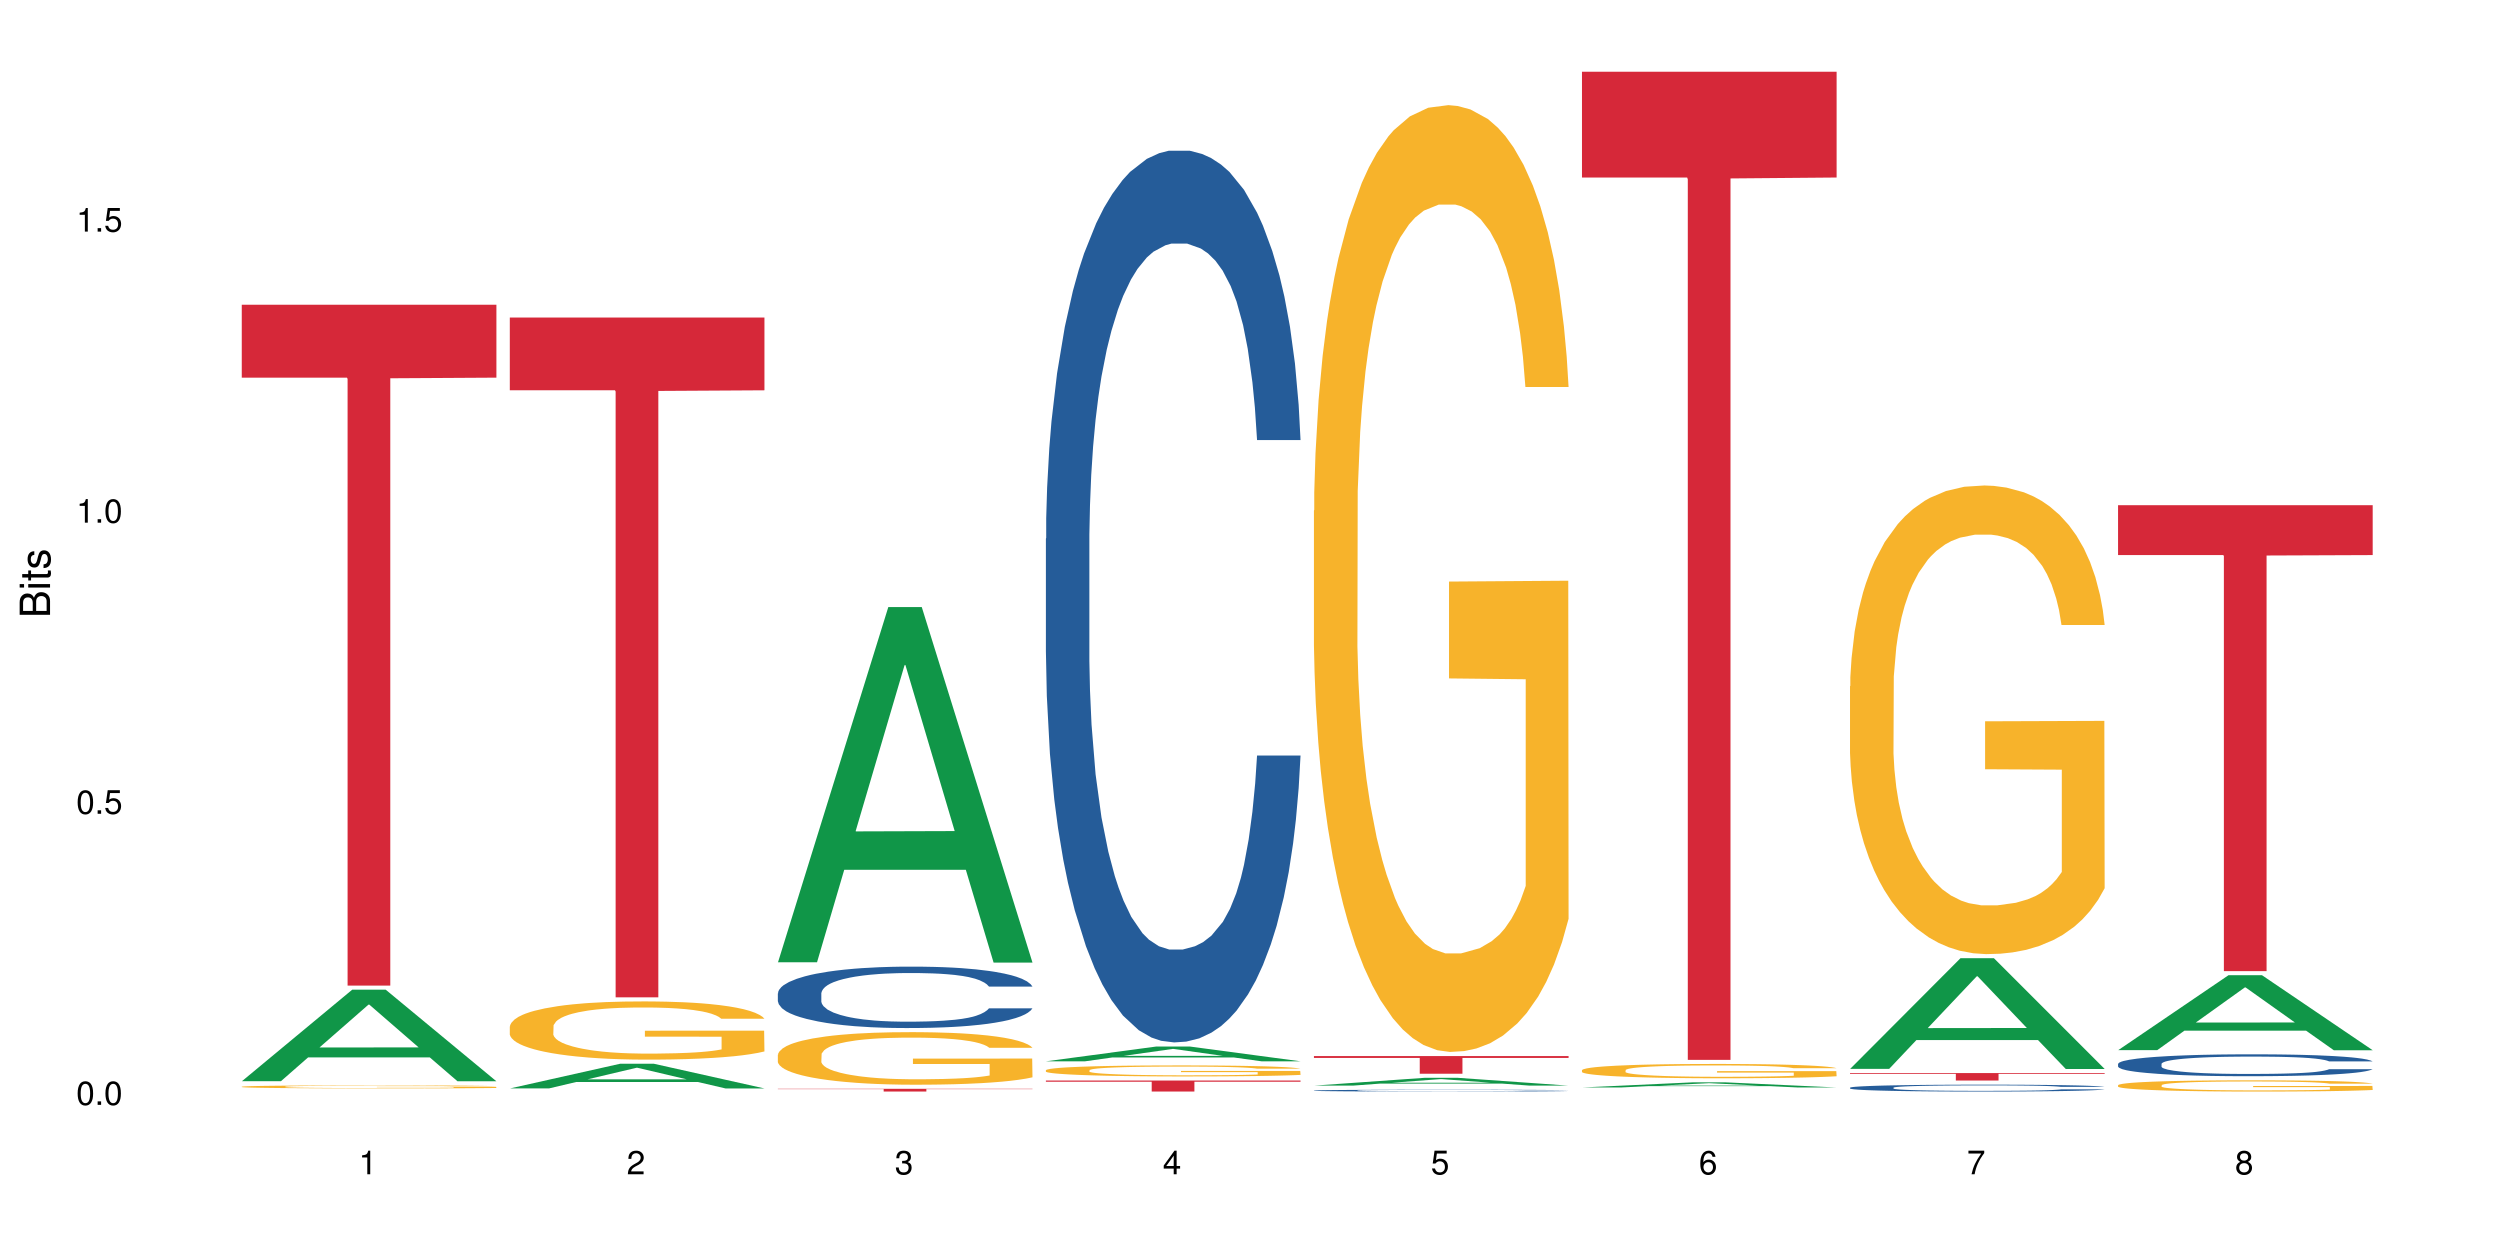 <?xml version="1.0" encoding="UTF-8"?>
<svg xmlns="http://www.w3.org/2000/svg" xmlns:xlink="http://www.w3.org/1999/xlink" width="720pt" height="360pt" viewBox="0 0 720 360" version="1.1">
<defs>
<g>
<symbol overflow="visible" id="glyph0-0">
<path style="stroke:none;" d=""/>
</symbol>
<symbol overflow="visible" id="glyph0-1">
<path style="stroke:none;" d="M 2.641 -6.797 C 2 -6.797 1.422 -6.531 1.078 -6.047 C 0.641 -5.453 0.406 -4.547 0.406 -3.297 C 0.406 -1 1.188 0.219 2.641 0.219 C 4.078 0.219 4.859 -1 4.859 -3.234 C 4.859 -4.562 4.656 -5.438 4.203 -6.047 C 3.844 -6.531 3.281 -6.797 2.641 -6.797 Z M 2.641 -6.047 C 3.547 -6.047 4 -5.125 4 -3.312 C 4 -1.375 3.562 -0.484 2.625 -0.484 C 1.734 -0.484 1.281 -1.422 1.281 -3.281 C 1.281 -5.141 1.734 -6.047 2.641 -6.047 Z M 2.641 -6.047 "/>
</symbol>
<symbol overflow="visible" id="glyph0-2">
<path style="stroke:none;" d="M 1.828 -1 L 0.828 -1 L 0.828 0 L 1.828 0 Z M 1.828 -1 "/>
</symbol>
<symbol overflow="visible" id="glyph0-3">
<path style="stroke:none;" d="M 4.562 -6.797 L 1.062 -6.797 L 0.547 -3.094 L 1.328 -3.094 C 1.719 -3.562 2.047 -3.734 2.578 -3.734 C 3.484 -3.734 4.062 -3.109 4.062 -2.094 C 4.062 -1.125 3.484 -0.531 2.578 -0.531 C 1.828 -0.531 1.375 -0.906 1.188 -1.672 L 0.328 -1.672 C 0.453 -1.109 0.547 -0.844 0.75 -0.594 C 1.125 -0.078 1.828 0.219 2.594 0.219 C 3.969 0.219 4.922 -0.781 4.922 -2.219 C 4.922 -3.562 4.031 -4.484 2.719 -4.484 C 2.25 -4.484 1.859 -4.359 1.469 -4.062 L 1.734 -5.969 L 4.562 -5.969 Z M 4.562 -6.797 "/>
</symbol>
<symbol overflow="visible" id="glyph0-4">
<path style="stroke:none;" d="M 2.484 -4.844 L 2.484 0 L 3.328 0 L 3.328 -6.797 L 2.766 -6.797 C 2.469 -5.75 2.281 -5.609 0.984 -5.453 L 0.984 -4.844 Z M 2.484 -4.844 "/>
</symbol>
<symbol overflow="visible" id="glyph0-5">
<path style="stroke:none;" d="M 4.859 -0.828 L 1.281 -0.828 C 1.359 -1.391 1.672 -1.75 2.5 -2.234 L 3.469 -2.75 C 4.406 -3.266 4.906 -3.969 4.906 -4.812 C 4.906 -5.375 4.672 -5.906 4.266 -6.266 C 3.859 -6.625 3.375 -6.797 2.719 -6.797 C 1.859 -6.797 1.219 -6.5 0.844 -5.922 C 0.609 -5.562 0.5 -5.125 0.484 -4.438 L 1.328 -4.438 C 1.359 -4.906 1.406 -5.188 1.531 -5.406 C 1.75 -5.812 2.188 -6.062 2.703 -6.062 C 3.469 -6.062 4.031 -5.516 4.031 -4.781 C 4.031 -4.25 3.719 -3.797 3.125 -3.438 L 2.234 -2.938 C 0.812 -2.141 0.406 -1.5 0.328 0 L 4.859 0 Z M 4.859 -0.828 "/>
</symbol>
<symbol overflow="visible" id="glyph0-6">
<path style="stroke:none;" d="M 2.125 -3.125 L 2.578 -3.125 C 3.516 -3.125 3.984 -2.703 3.984 -1.891 C 3.984 -1.031 3.469 -0.531 2.578 -0.531 C 1.656 -0.531 1.203 -0.984 1.156 -1.969 L 0.312 -1.969 C 0.344 -1.422 0.438 -1.078 0.609 -0.766 C 0.953 -0.109 1.625 0.219 2.547 0.219 C 3.953 0.219 4.859 -0.609 4.859 -1.906 C 4.859 -2.766 4.516 -3.25 3.703 -3.516 C 4.344 -3.766 4.656 -4.25 4.656 -4.938 C 4.656 -6.109 3.875 -6.797 2.578 -6.797 C 1.203 -6.797 0.484 -6.047 0.453 -4.609 L 1.297 -4.609 C 1.312 -5.016 1.344 -5.25 1.453 -5.453 C 1.641 -5.828 2.062 -6.062 2.594 -6.062 C 3.344 -6.062 3.797 -5.625 3.797 -4.906 C 3.797 -4.422 3.609 -4.141 3.25 -3.984 C 3.016 -3.891 2.719 -3.844 2.125 -3.844 Z M 2.125 -3.125 "/>
</symbol>
<symbol overflow="visible" id="glyph0-7">
<path style="stroke:none;" d="M 3.141 -1.625 L 3.141 0 L 3.984 0 L 3.984 -1.625 L 4.984 -1.625 L 4.984 -2.391 L 3.984 -2.391 L 3.984 -6.797 L 3.359 -6.797 L 0.266 -2.516 L 0.266 -1.625 Z M 3.141 -2.391 L 1 -2.391 L 3.141 -5.359 Z M 3.141 -2.391 "/>
</symbol>
<symbol overflow="visible" id="glyph0-8">
<path style="stroke:none;" d="M 4.781 -5.031 C 4.609 -6.141 3.891 -6.797 2.844 -6.797 C 2.094 -6.797 1.422 -6.438 1.031 -5.828 C 0.609 -5.172 0.406 -4.344 0.406 -3.094 C 0.406 -1.953 0.578 -1.234 0.984 -0.625 C 1.359 -0.078 1.953 0.219 2.703 0.219 C 3.984 0.219 4.922 -0.734 4.922 -2.078 C 4.922 -3.344 4.062 -4.234 2.844 -4.234 C 2.172 -4.234 1.641 -3.969 1.281 -3.469 C 1.281 -5.125 1.828 -6.047 2.797 -6.047 C 3.391 -6.047 3.797 -5.672 3.938 -5.031 Z M 2.734 -3.484 C 3.547 -3.484 4.062 -2.922 4.062 -2 C 4.062 -1.156 3.484 -0.531 2.703 -0.531 C 1.922 -0.531 1.328 -1.188 1.328 -2.047 C 1.328 -2.891 1.906 -3.484 2.734 -3.484 Z M 2.734 -3.484 "/>
</symbol>
<symbol overflow="visible" id="glyph0-9">
<path style="stroke:none;" d="M 4.984 -6.797 L 0.438 -6.797 L 0.438 -5.969 L 4.109 -5.969 C 2.5 -3.656 1.828 -2.234 1.328 0 L 2.219 0 C 2.594 -2.172 3.453 -4.047 4.984 -6.094 Z M 4.984 -6.797 "/>
</symbol>
<symbol overflow="visible" id="glyph0-10">
<path style="stroke:none;" d="M 3.75 -3.578 C 4.453 -4 4.688 -4.344 4.688 -4.984 C 4.688 -6.047 3.844 -6.797 2.641 -6.797 C 1.438 -6.797 0.594 -6.047 0.594 -4.984 C 0.594 -4.359 0.828 -4.016 1.516 -3.578 C 0.734 -3.203 0.359 -2.641 0.359 -1.891 C 0.359 -0.641 1.297 0.219 2.641 0.219 C 3.984 0.219 4.922 -0.641 4.922 -1.875 C 4.922 -2.641 4.531 -3.203 3.75 -3.578 Z M 2.641 -6.047 C 3.359 -6.047 3.812 -5.625 3.812 -4.969 C 3.812 -4.344 3.344 -3.922 2.641 -3.922 C 1.922 -3.922 1.453 -4.344 1.453 -4.984 C 1.453 -5.625 1.922 -6.047 2.641 -6.047 Z M 2.641 -3.203 C 3.484 -3.203 4.062 -2.672 4.062 -1.875 C 4.062 -1.062 3.484 -0.531 2.625 -0.531 C 1.797 -0.531 1.219 -1.078 1.219 -1.875 C 1.219 -2.672 1.797 -3.203 2.641 -3.203 Z M 2.641 -3.203 "/>
</symbol>
<symbol overflow="visible" id="glyph1-0">
<path style="stroke:none;" d=""/>
</symbol>
<symbol overflow="visible" id="glyph1-1">
<path style="stroke:none;" d="M 0 -0.953 L 0 -4.891 C 0 -5.719 -0.234 -6.344 -0.734 -6.797 C -1.188 -7.234 -1.812 -7.469 -2.5 -7.469 C -3.547 -7.469 -4.188 -7 -4.625 -5.875 C -4.984 -6.672 -5.641 -7.094 -6.531 -7.094 C -7.156 -7.094 -7.734 -6.859 -8.141 -6.391 C -8.562 -5.938 -8.75 -5.344 -8.75 -4.5 L -8.75 -0.953 Z M -4.984 -2.062 L -7.766 -2.062 L -7.766 -4.219 C -7.766 -4.844 -7.688 -5.203 -7.453 -5.5 C -7.219 -5.812 -6.859 -5.969 -6.375 -5.969 C -5.906 -5.969 -5.531 -5.812 -5.297 -5.5 C -5.062 -5.203 -4.984 -4.844 -4.984 -4.219 Z M -0.984 -2.062 L -4 -2.062 L -4 -4.781 C -4 -5.328 -3.859 -5.688 -3.578 -5.953 C -3.297 -6.219 -2.922 -6.359 -2.484 -6.359 C -2.062 -6.359 -1.688 -6.219 -1.406 -5.953 C -1.109 -5.688 -0.984 -5.328 -0.984 -4.781 Z M -0.984 -2.062 "/>
</symbol>
<symbol overflow="visible" id="glyph1-2">
<path style="stroke:none;" d="M -6.281 -1.797 L -6.281 -0.797 L 0 -0.797 L 0 -1.797 Z M -8.75 -1.797 L -8.75 -0.797 L -7.484 -0.797 L -7.484 -1.797 Z M -8.75 -1.797 "/>
</symbol>
<symbol overflow="visible" id="glyph1-3">
<path style="stroke:none;" d="M -6.281 -3.047 L -6.281 -2.016 L -8.016 -2.016 L -8.016 -1.016 L -6.281 -1.016 L -6.281 -0.172 L -5.469 -0.172 L -5.469 -1.016 L -0.719 -1.016 C -0.078 -1.016 0.281 -1.453 0.281 -2.234 C 0.281 -2.469 0.25 -2.719 0.188 -3.047 L -0.641 -3.047 C -0.609 -2.922 -0.594 -2.766 -0.594 -2.562 C -0.594 -2.141 -0.719 -2.016 -1.156 -2.016 L -5.469 -2.016 L -5.469 -3.047 Z M -6.281 -3.047 "/>
</symbol>
<symbol overflow="visible" id="glyph1-4">
<path style="stroke:none;" d="M -4.531 -5.25 C -5.766 -5.25 -6.469 -4.422 -6.469 -2.969 C -6.469 -1.516 -5.719 -0.562 -4.547 -0.562 C -3.562 -0.562 -3.094 -1.062 -2.734 -2.562 L -2.516 -3.484 C -2.344 -4.188 -2.094 -4.469 -1.625 -4.469 C -1.047 -4.469 -0.641 -3.875 -0.641 -3 C -0.641 -2.453 -0.797 -2 -1.062 -1.75 C -1.25 -1.594 -1.422 -1.531 -1.875 -1.469 L -1.875 -0.406 C -0.422 -0.453 0.281 -1.266 0.281 -2.922 C 0.281 -4.5 -0.5 -5.516 -1.719 -5.516 C -2.656 -5.516 -3.172 -4.984 -3.469 -3.734 L -3.703 -2.766 C -3.891 -1.953 -4.156 -1.609 -4.594 -1.609 C -5.172 -1.609 -5.547 -2.125 -5.547 -2.938 C -5.547 -3.75 -5.203 -4.172 -4.531 -4.203 Z M -4.531 -5.25 "/>
</symbol>
</g>
</defs>
<g id="surface102222">
<rect x="0" y="0" width="720" height="360" style="fill:rgb(100%,100%,100%);fill-opacity:1;stroke:none;"/>
<path style=" stroke:none;fill-rule:nonzero;fill:rgb(6.275%,58.824%,28.235%);fill-opacity:1;" d="M 69.629 311.387 L 69.707 311.359 L 101.441 285.027 L 111.078 285.027 L 142.965 311.41 L 131.762 311.41 L 123.77 304.523 L 88.746 304.523 L 80.91 311.387 L 69.629 311.387 L 92.117 301.676 L 120.559 301.648 L 106.375 289.34 L 106.219 289.312 L 106.062 289.387 L 92.039 301.648 L 92.117 301.676 Z M 69.629 311.387 "/>
<path style=" stroke:none;fill-rule:nonzero;fill:rgb(96.863%,70.196%,16.863%);fill-opacity:1;" d="M 69.629 312.961 L 69.719 312.961 L 69.719 312.945 L 70.078 312.91 L 70.973 312.859 L 72.133 312.82 L 73.387 312.789 L 74.191 312.77 L 75.531 312.746 L 76.695 312.73 L 79.645 312.695 L 83.402 312.66 L 85.461 312.645 L 87.785 312.633 L 91.094 312.617 L 92.613 312.613 L 97.266 312.598 L 102.543 312.59 L 111.039 312.59 L 114.703 312.594 L 119.711 312.602 L 122.574 312.609 L 124.809 312.617 L 127.137 312.629 L 129.996 312.645 L 132.68 312.664 L 134.828 312.684 L 136.973 312.707 L 138.762 312.73 L 140.281 312.758 L 141.625 312.793 L 142.43 312.82 L 142.965 312.848 L 130.535 312.848 L 129.82 312.82 L 129.016 312.801 L 127.672 312.773 L 126.332 312.754 L 124.988 312.738 L 122.484 312.719 L 120.34 312.707 L 117.656 312.695 L 115.062 312.688 L 112.109 312.684 L 110.32 312.68 L 105.582 312.68 L 101.289 312.688 L 98.785 312.691 L 96.996 312.699 L 94.492 312.711 L 92.973 312.719 L 89.395 312.75 L 87.605 312.773 L 86.621 312.789 L 85.371 312.812 L 84.477 312.832 L 83.492 312.867 L 82.953 312.891 L 82.238 312.945 L 82.148 313.086 L 82.418 313.117 L 82.953 313.148 L 83.672 313.18 L 84.742 313.207 L 85.816 313.23 L 87.695 313.262 L 89.305 313.281 L 90.559 313.297 L 92.973 313.316 L 93.957 313.324 L 96.281 313.34 L 98.695 313.352 L 101.648 313.359 L 103.883 313.363 L 107.461 313.367 L 112.02 313.367 L 117.387 313.363 L 120.785 313.359 L 123.109 313.352 L 124.633 313.348 L 126.508 313.336 L 127.852 313.328 L 129.102 313.32 L 130.625 313.309 L 130.625 313.117 L 108.535 313.117 L 108.535 313.027 L 142.875 313.027 L 142.965 313.336 L 141.086 313.359 L 138.762 313.379 L 136.527 313.395 L 134.199 313.41 L 130.891 313.422 L 128.207 313.434 L 124.094 313.445 L 120.34 313.453 L 116.402 313.457 L 112.914 313.457 L 108.801 313.461 L 105.137 313.457 L 101.199 313.453 L 98.07 313.445 L 92.344 313.43 L 88.77 313.41 L 86.441 313.398 L 84.027 313.383 L 81.613 313.363 L 79.469 313.34 L 78.035 313.324 L 76.605 313.305 L 75.086 313.281 L 73.652 313.254 L 72.582 313.23 L 71.598 313.203 L 70.883 313.176 L 70.164 313.141 L 69.809 313.109 L 69.629 313.086 Z M 69.629 312.961 "/>
<path style=" stroke:none;fill-rule:nonzero;fill:rgb(83.922%,15.686%,22.353%);fill-opacity:1;" d="M 69.629 87.773 L 142.965 87.773 L 142.965 108.762 L 112.402 108.945 L 112.402 283.848 L 100.105 283.848 L 100.105 109.129 L 99.926 108.762 L 69.629 108.762 Z M 69.629 87.773 "/>
<path style=" stroke:none;fill-rule:nonzero;fill:rgb(6.275%,58.824%,28.235%);fill-opacity:1;" d="M 146.824 313.465 L 146.902 313.461 L 178.637 306.352 L 188.273 306.352 L 220.16 313.473 L 208.957 313.473 L 200.965 311.613 L 165.941 311.613 L 158.109 313.465 L 146.824 313.465 L 169.312 310.848 L 197.754 310.84 L 183.57 307.516 L 183.414 307.508 L 183.258 307.531 L 169.234 310.84 L 169.312 310.848 Z M 146.824 313.465 "/>
<path style=" stroke:none;fill-rule:nonzero;fill:rgb(96.863%,70.196%,16.863%);fill-opacity:1;" d="M 146.824 295.59 L 146.914 295.574 L 146.914 295.266 L 147.273 294.578 L 148.168 293.629 L 149.328 292.848 L 150.582 292.234 L 151.387 291.914 L 152.727 291.453 L 153.891 291.117 L 156.844 290.43 L 160.598 289.785 L 162.656 289.508 L 164.98 289.25 L 168.289 288.957 L 169.809 288.852 L 174.461 288.605 L 179.738 288.453 L 185.551 288.406 L 188.234 288.422 L 191.898 288.484 L 196.91 288.652 L 199.77 288.805 L 202.008 288.957 L 204.332 289.156 L 207.195 289.465 L 209.875 289.832 L 212.023 290.199 L 214.168 290.656 L 215.957 291.148 L 217.477 291.684 L 218.82 292.328 L 219.625 292.863 L 220.16 293.398 L 207.73 293.398 L 207.016 292.863 L 206.211 292.449 L 204.867 291.945 L 203.527 291.578 L 202.184 291.285 L 199.68 290.887 L 197.535 290.641 L 194.852 290.43 L 192.258 290.289 L 189.305 290.199 L 187.52 290.168 L 182.777 290.168 L 178.484 290.273 L 175.98 290.398 L 174.191 290.52 L 171.688 290.75 L 170.168 290.934 L 169.273 291.055 L 166.59 291.531 L 164.801 291.961 L 163.816 292.25 L 162.566 292.711 L 161.672 293.121 L 160.688 293.734 L 160.152 294.195 L 159.434 295.234 L 159.348 297.992 L 159.613 298.574 L 160.152 299.203 L 160.867 299.754 L 161.941 300.336 L 163.012 300.777 L 164.891 301.375 L 166.5 301.773 L 167.754 302.035 L 170.168 302.449 L 171.152 302.586 L 173.477 302.859 L 175.891 303.074 L 178.844 303.258 L 181.078 303.352 L 184.656 303.43 L 189.219 303.43 L 194.582 303.336 L 197.98 303.215 L 200.309 303.09 L 201.828 302.984 L 203.707 302.816 L 205.047 302.664 L 206.301 302.492 L 207.82 302.234 L 207.82 298.574 L 185.73 298.559 L 185.73 296.844 L 220.07 296.828 L 220.16 302.816 L 218.285 303.23 L 215.957 303.625 L 213.723 303.934 L 211.398 304.195 L 208.086 304.484 L 205.406 304.668 L 201.289 304.883 L 197.535 305.02 L 193.598 305.113 L 190.113 305.156 L 185.996 305.172 L 182.332 305.145 L 178.395 305.051 L 175.266 304.93 L 172.402 304.773 L 169.543 304.578 L 165.965 304.254 L 163.641 303.996 L 161.223 303.672 L 158.809 303.289 L 156.664 302.875 L 155.23 302.555 L 153.801 302.188 L 152.281 301.727 L 150.852 301.207 L 149.777 300.734 L 148.793 300.195 L 148.078 299.691 L 147.363 299.004 L 147.004 298.453 L 146.824 297.977 Z M 146.824 295.59 "/>
<path style=" stroke:none;fill-rule:nonzero;fill:rgb(83.922%,15.686%,22.353%);fill-opacity:1;" d="M 146.824 91.449 L 220.16 91.449 L 220.16 112.406 L 189.598 112.59 L 189.598 287.227 L 177.301 287.227 L 177.301 112.773 L 177.121 112.406 L 146.824 112.406 Z M 146.824 91.449 "/>
<path style=" stroke:none;fill-rule:nonzero;fill:rgb(6.275%,58.824%,28.235%);fill-opacity:1;" d="M 224.02 277.129 L 224.098 277.031 L 255.832 174.84 L 265.469 174.84 L 297.355 277.223 L 286.152 277.223 L 278.16 250.5 L 243.141 250.5 L 235.305 277.129 L 224.02 277.129 L 246.508 239.441 L 274.949 239.348 L 260.77 191.57 L 260.609 191.473 L 260.453 191.762 L 246.43 239.348 L 246.508 239.441 Z M 224.02 277.129 "/>
<path style=" stroke:none;fill-rule:nonzero;fill:rgb(14.51%,36.078%,60%);fill-opacity:1;" d="M 224.02 286.094 L 224.109 286.078 L 224.109 285.691 L 224.379 285.074 L 225.004 284.301 L 225.633 283.766 L 227.242 282.812 L 229.477 281.895 L 231.801 281.184 L 233.5 280.762 L 235.023 280.438 L 238.508 279.84 L 240.746 279.535 L 243.16 279.258 L 246.113 278.984 L 248.258 278.824 L 253.086 278.566 L 256.664 278.453 L 259.438 278.402 L 265.43 278.402 L 269.008 278.469 L 271.602 278.547 L 274.461 278.676 L 276.875 278.824 L 281.082 279.18 L 284.836 279.633 L 286.535 279.891 L 289.219 280.391 L 291.277 280.875 L 292.707 281.297 L 294.316 281.895 L 295.746 282.621 L 296.82 283.445 L 297.355 284.141 L 284.836 284.141 L 284.211 283.492 L 283.496 282.992 L 282.152 282.328 L 280.812 281.859 L 278.934 281.391 L 277.234 281.086 L 274.91 280.777 L 272.852 280.586 L 270.707 280.438 L 268.648 280.344 L 264.715 280.246 L 260.152 280.246 L 258.453 280.277 L 254.965 280.406 L 253.086 280.52 L 250.406 280.746 L 248.527 280.957 L 246.289 281.277 L 244.77 281.555 L 242.891 281.973 L 241.551 282.344 L 240.031 282.879 L 239.137 283.281 L 238.332 283.734 L 237.613 284.27 L 237.078 284.832 L 236.723 285.43 L 236.543 286.012 L 236.543 288.516 L 236.723 289.098 L 237.168 289.777 L 238.332 290.762 L 240.031 291.621 L 241.996 292.297 L 243.875 292.781 L 244.949 293.008 L 246.379 293.266 L 248.617 293.59 L 251.836 293.914 L 253.715 294.043 L 256.574 294.172 L 259.527 294.238 L 263.461 294.238 L 266.949 294.172 L 269.273 294.09 L 271.691 293.961 L 275 293.688 L 277.055 293.43 L 278.844 293.121 L 280.188 292.816 L 281.082 292.555 L 282.422 292.055 L 283.496 291.508 L 284.301 290.941 L 284.836 290.391 L 297.355 290.391 L 296.82 291.039 L 296.016 291.668 L 295.211 292.137 L 293.957 292.703 L 292.527 293.203 L 290.473 293.77 L 288.773 294.141 L 286.535 294.543 L 284.48 294.852 L 282.242 295.125 L 278.934 295.449 L 276.789 295.609 L 274.461 295.754 L 271.691 295.883 L 268.203 295.996 L 264.445 296.062 L 260.957 296.078 L 257.203 296.047 L 254.43 295.98 L 250.762 295.836 L 246.199 295.547 L 242.891 295.238 L 240.297 294.93 L 238.062 294.609 L 235.559 294.172 L 232.34 293.461 L 230.371 292.91 L 229.031 292.461 L 227.508 291.828 L 226.438 291.266 L 225.184 290.359 L 224.289 289.211 L 224.02 288.324 Z M 224.02 286.094 "/>
<path style=" stroke:none;fill-rule:nonzero;fill:rgb(96.863%,70.196%,16.863%);fill-opacity:1;" d="M 224.02 303.742 L 224.109 303.73 L 224.109 303.453 L 224.469 302.832 L 225.363 301.973 L 226.523 301.27 L 227.777 300.715 L 228.582 300.426 L 229.926 300.012 L 231.086 299.707 L 234.039 299.082 L 237.793 298.504 L 239.852 298.254 L 242.176 298.02 L 245.484 297.758 L 247.004 297.66 L 251.656 297.438 L 256.934 297.301 L 262.746 297.258 L 265.43 297.273 L 269.098 297.328 L 274.105 297.48 L 276.965 297.617 L 279.203 297.758 L 281.527 297.938 L 284.391 298.211 L 287.074 298.543 L 289.219 298.875 L 291.367 299.289 L 293.152 299.734 L 294.676 300.219 L 296.016 300.797 L 296.82 301.281 L 297.355 301.766 L 284.926 301.766 L 284.211 301.281 L 283.406 300.91 L 282.062 300.453 L 280.723 300.121 L 279.383 299.859 L 276.875 299.5 L 274.73 299.277 L 272.047 299.082 L 269.453 298.961 L 266.504 298.875 L 264.715 298.848 L 259.973 298.848 L 255.68 298.945 L 253.176 299.055 L 251.387 299.168 L 248.883 299.375 L 247.363 299.539 L 246.469 299.652 L 243.785 300.078 L 241.996 300.465 L 241.016 300.73 L 239.762 301.145 L 238.867 301.516 L 237.883 302.07 L 237.348 302.484 L 236.633 303.426 L 236.543 305.914 L 236.809 306.441 L 237.348 307.008 L 238.062 307.504 L 239.137 308.031 L 240.207 308.434 L 242.086 308.973 L 243.695 309.332 L 244.949 309.566 L 247.363 309.938 L 248.348 310.062 L 250.672 310.312 L 253.086 310.508 L 256.039 310.672 L 258.273 310.754 L 261.852 310.824 L 266.414 310.824 L 271.777 310.742 L 275.176 310.629 L 277.504 310.52 L 279.023 310.422 L 280.902 310.27 L 282.242 310.133 L 283.496 309.98 L 285.016 309.746 L 285.016 306.441 L 262.926 306.426 L 262.926 304.879 L 297.27 304.863 L 297.355 310.27 L 295.48 310.645 L 293.152 311.004 L 290.918 311.281 L 288.594 311.516 L 285.285 311.777 L 282.602 311.945 L 278.488 312.137 L 274.73 312.262 L 270.797 312.344 L 267.309 312.387 L 263.195 312.402 L 259.527 312.375 L 255.59 312.289 L 252.461 312.18 L 249.598 312.043 L 246.738 311.863 L 243.16 311.57 L 240.836 311.336 L 238.422 311.047 L 236.004 310.699 L 233.859 310.328 L 232.43 310.035 L 230.996 309.703 L 229.477 309.289 L 228.047 308.82 L 226.973 308.391 L 225.988 307.906 L 225.273 307.449 L 224.559 306.828 L 224.199 306.328 L 224.02 305.902 Z M 224.02 303.742 "/>
<path style=" stroke:none;fill-rule:nonzero;fill:rgb(83.922%,15.686%,22.353%);fill-opacity:1;" d="M 224.02 313.582 L 297.355 313.582 L 297.355 313.664 L 266.793 313.664 L 266.793 314.371 L 254.496 314.371 L 254.496 313.668 L 254.316 313.664 L 224.02 313.664 Z M 224.02 313.582 "/>
<path style=" stroke:none;fill-rule:nonzero;fill:rgb(6.275%,58.824%,28.235%);fill-opacity:1;" d="M 301.219 305.656 L 301.297 305.652 L 333.027 301.398 L 342.664 301.398 L 374.555 305.66 L 363.348 305.66 L 355.355 304.551 L 320.336 304.551 L 312.5 305.656 L 301.219 305.656 L 323.703 304.09 L 352.145 304.086 L 337.965 302.094 L 337.809 302.09 L 337.648 302.102 L 323.625 304.086 L 323.703 304.09 Z M 301.219 305.656 "/>
<path style=" stroke:none;fill-rule:nonzero;fill:rgb(14.51%,36.078%,60%);fill-opacity:1;" d="M 301.219 155.145 L 301.305 154.91 L 301.305 149.277 L 301.574 140.355 L 302.199 129.086 L 302.828 121.34 L 304.438 107.492 L 306.672 94.109 L 308.996 83.781 L 310.695 77.676 L 312.219 72.984 L 315.707 64.297 L 317.941 59.836 L 320.355 55.848 L 323.309 51.855 L 325.453 49.508 L 330.285 45.75 L 333.859 44.109 L 336.633 43.406 L 342.625 43.406 L 346.203 44.344 L 348.797 45.516 L 351.656 47.395 L 354.074 49.508 L 358.277 54.672 L 362.031 61.246 L 363.73 65 L 366.414 72.277 L 368.473 79.32 L 369.902 85.426 L 371.512 94.109 L 372.945 104.672 L 374.016 116.645 L 374.555 126.738 L 362.031 126.738 L 361.406 117.352 L 360.691 110.074 L 359.348 100.449 L 358.008 93.641 L 356.129 86.832 L 354.43 82.371 L 352.105 77.914 L 350.047 75.094 L 347.902 72.984 L 345.844 71.574 L 341.91 70.164 L 337.348 70.164 L 335.648 70.637 L 332.16 72.512 L 330.285 74.156 L 327.602 77.441 L 325.723 80.496 L 323.484 85.191 L 321.965 89.18 L 320.086 95.285 L 318.746 100.684 L 317.227 108.43 L 316.332 114.297 L 315.527 120.871 L 314.812 128.617 L 314.273 136.836 L 313.918 145.52 L 313.738 153.973 L 313.738 190.355 L 313.918 198.809 L 314.363 208.668 L 315.527 222.988 L 317.227 235.43 L 319.195 245.289 L 321.07 252.332 L 322.145 255.617 L 323.574 259.371 L 325.812 264.066 L 329.031 268.762 L 330.91 270.641 L 333.77 272.52 L 336.723 273.457 L 340.656 273.457 L 344.145 272.52 L 346.473 271.344 L 348.887 269.469 L 352.195 265.477 L 354.25 261.719 L 356.039 257.262 L 357.383 252.801 L 358.277 249.043 L 359.617 241.766 L 360.691 233.785 L 361.496 225.57 L 362.031 217.586 L 374.555 217.586 L 374.016 226.977 L 373.211 236.133 L 372.406 242.941 L 371.156 251.156 L 369.723 258.434 L 367.668 266.648 L 365.969 272.051 L 363.73 277.918 L 361.676 282.379 L 359.438 286.367 L 356.129 291.062 L 353.984 293.41 L 351.656 295.523 L 348.887 297.402 L 345.398 299.047 L 341.641 299.984 L 338.152 300.219 L 334.398 299.75 L 331.625 298.812 L 327.957 296.699 L 323.398 292.473 L 320.086 288.012 L 317.496 283.551 L 315.258 278.855 L 312.754 272.52 L 309.535 262.191 L 307.566 254.207 L 306.227 247.637 L 304.707 238.48 L 303.633 230.266 L 302.379 217.117 L 301.484 200.449 L 301.219 187.539 Z M 301.219 155.145 "/>
<path style=" stroke:none;fill-rule:nonzero;fill:rgb(96.863%,70.196%,16.863%);fill-opacity:1;" d="M 301.219 308.203 L 301.305 308.199 L 301.305 308.141 L 301.664 308.012 L 302.559 307.832 L 303.723 307.684 L 304.973 307.566 L 305.777 307.504 L 307.121 307.418 L 308.281 307.355 L 311.234 307.223 L 314.988 307.102 L 317.047 307.051 L 319.371 307 L 322.68 306.945 L 324.203 306.926 L 328.852 306.879 L 334.129 306.852 L 339.941 306.84 L 342.625 306.844 L 346.293 306.855 L 351.301 306.887 L 354.164 306.918 L 356.398 306.945 L 358.723 306.984 L 361.586 307.043 L 364.27 307.109 L 366.414 307.18 L 368.562 307.27 L 370.352 307.359 L 371.871 307.461 L 373.211 307.582 L 374.016 307.684 L 374.555 307.785 L 362.121 307.785 L 361.406 307.684 L 360.602 307.605 L 359.262 307.512 L 357.918 307.441 L 356.578 307.387 L 354.074 307.312 L 351.926 307.266 L 349.242 307.223 L 346.648 307.199 L 343.699 307.18 L 341.91 307.176 L 337.168 307.176 L 332.875 307.195 L 330.371 307.219 L 328.586 307.242 L 326.078 307.285 L 324.559 307.32 L 323.664 307.344 L 320.98 307.434 L 319.195 307.516 L 318.211 307.57 L 316.957 307.656 L 316.062 307.734 L 315.078 307.852 L 314.543 307.938 L 313.828 308.133 L 313.738 308.656 L 314.008 308.766 L 314.543 308.887 L 315.258 308.988 L 316.332 309.102 L 317.406 309.184 L 319.281 309.297 L 320.895 309.371 L 322.145 309.422 L 324.559 309.5 L 325.543 309.527 L 327.867 309.578 L 330.285 309.617 L 333.234 309.652 L 335.469 309.672 L 339.047 309.688 L 343.609 309.688 L 348.977 309.668 L 352.375 309.645 L 354.699 309.621 L 356.219 309.602 L 358.098 309.57 L 359.438 309.539 L 360.691 309.508 L 362.211 309.461 L 362.211 308.766 L 340.121 308.766 L 340.121 308.438 L 374.465 308.438 L 374.555 309.57 L 372.676 309.648 L 370.352 309.723 L 368.113 309.781 L 365.789 309.832 L 362.48 309.887 L 359.797 309.922 L 355.684 309.961 L 351.926 309.988 L 347.992 310.004 L 344.504 310.012 L 340.391 310.016 L 336.723 310.012 L 332.789 309.992 L 329.656 309.969 L 326.797 309.941 L 323.934 309.902 L 320.355 309.844 L 318.031 309.793 L 315.617 309.73 L 313.203 309.66 L 311.055 309.582 L 309.625 309.52 L 308.191 309.449 L 306.672 309.363 L 305.242 309.266 L 304.168 309.176 L 303.184 309.074 L 302.469 308.977 L 301.754 308.848 L 301.395 308.742 L 301.219 308.652 Z M 301.219 308.203 "/>
<path style=" stroke:none;fill-rule:nonzero;fill:rgb(83.922%,15.686%,22.353%);fill-opacity:1;" d="M 301.219 311.195 L 374.555 311.195 L 374.555 311.535 L 343.988 311.539 L 343.988 314.371 L 331.691 314.371 L 331.691 311.543 L 331.516 311.535 L 301.219 311.535 Z M 301.219 311.195 "/>
<path style=" stroke:none;fill-rule:nonzero;fill:rgb(6.275%,58.824%,28.235%);fill-opacity:1;" d="M 378.414 312.656 L 378.492 312.656 L 410.223 310.414 L 419.859 310.414 L 451.75 312.66 L 440.547 312.66 L 432.555 312.074 L 397.531 312.074 L 389.695 312.656 L 378.414 312.656 L 400.898 311.832 L 429.34 311.828 L 415.16 310.781 L 415.004 310.781 L 414.848 310.785 L 400.82 311.828 L 400.898 311.832 Z M 378.414 312.656 "/>
<path style=" stroke:none;fill-rule:nonzero;fill:rgb(14.51%,36.078%,60%);fill-opacity:1;" d="M 378.414 314.07 L 378.504 314.07 L 378.504 314.059 L 378.77 314.039 L 379.398 314.016 L 380.023 314 L 381.633 313.973 L 383.867 313.945 L 386.195 313.922 L 387.895 313.91 L 389.414 313.898 L 392.902 313.883 L 395.137 313.871 L 397.551 313.863 L 400.504 313.855 L 402.648 313.852 L 407.48 313.844 L 411.055 313.84 L 423.398 313.84 L 425.992 313.844 L 428.855 313.848 L 431.27 313.852 L 435.473 313.863 L 439.227 313.875 L 440.926 313.883 L 443.609 313.898 L 445.668 313.914 L 447.098 313.926 L 448.707 313.945 L 450.141 313.965 L 451.211 313.992 L 451.75 314.012 L 439.227 314.012 L 438.602 313.992 L 437.887 313.977 L 436.547 313.957 L 435.203 313.941 L 433.324 313.93 L 431.625 313.918 L 429.301 313.91 L 427.246 313.902 L 425.098 313.898 L 423.039 313.898 L 419.105 313.895 L 412.844 313.895 L 409.355 313.898 L 407.48 313.902 L 404.797 313.91 L 402.918 313.914 L 400.684 313.926 L 399.16 313.934 L 397.285 313.945 L 395.941 313.957 L 394.422 313.973 L 393.527 313.984 L 392.723 314 L 392.008 314.016 L 391.469 314.031 L 391.113 314.051 L 390.934 314.066 L 390.934 314.145 L 391.113 314.16 L 391.559 314.18 L 392.723 314.211 L 394.422 314.238 L 396.391 314.258 L 398.266 314.27 L 399.34 314.277 L 400.773 314.285 L 403.008 314.297 L 406.227 314.305 L 408.105 314.309 L 410.969 314.312 L 413.918 314.316 L 417.855 314.316 L 421.34 314.312 L 423.668 314.312 L 426.082 314.309 L 429.391 314.297 L 431.449 314.289 L 433.234 314.281 L 434.578 314.273 L 435.473 314.266 L 436.812 314.25 L 437.887 314.234 L 438.691 314.215 L 439.227 314.199 L 451.75 314.199 L 451.211 314.219 L 450.406 314.238 L 449.602 314.254 L 448.352 314.27 L 446.918 314.285 L 444.863 314.301 L 443.164 314.312 L 440.926 314.324 L 438.871 314.332 L 436.637 314.344 L 433.324 314.352 L 431.18 314.355 L 428.855 314.359 L 426.082 314.363 L 422.594 314.367 L 418.836 314.371 L 411.594 314.371 L 408.82 314.367 L 405.152 314.363 L 400.594 314.355 L 397.285 314.344 L 394.691 314.336 L 392.453 314.328 L 389.949 314.312 L 386.73 314.293 L 384.762 314.273 L 383.422 314.262 L 381.902 314.242 L 380.828 314.227 L 379.574 314.199 L 378.68 314.164 L 378.414 314.137 Z M 378.414 314.07 "/>
<path style=" stroke:none;fill-rule:nonzero;fill:rgb(96.863%,70.196%,16.863%);fill-opacity:1;" d="M 378.414 147.07 L 378.504 146.82 L 378.504 141.84 L 378.859 130.637 L 379.754 115.195 L 380.918 102.496 L 382.168 92.535 L 382.973 87.305 L 384.316 79.836 L 385.477 74.355 L 388.43 63.148 L 392.188 52.691 L 394.242 48.207 L 396.566 43.977 L 399.879 39.242 L 401.398 37.5 L 406.047 33.516 L 411.324 31.027 L 417.137 30.277 L 419.82 30.527 L 423.488 31.523 L 428.496 34.262 L 431.359 36.754 L 433.594 39.242 L 435.918 42.48 L 438.781 47.461 L 441.465 53.438 L 443.609 59.414 L 445.758 66.887 L 447.547 74.855 L 449.066 83.57 L 450.406 94.027 L 451.211 102.746 L 451.75 111.461 L 439.316 111.461 L 438.602 102.746 L 437.797 96.02 L 436.457 87.805 L 435.113 81.828 L 433.773 77.094 L 431.27 70.621 L 429.121 66.637 L 426.438 63.148 L 423.848 60.91 L 420.895 59.414 L 419.105 58.918 L 414.367 58.918 L 410.074 60.66 L 407.57 62.652 L 405.781 64.645 L 403.277 68.379 L 401.754 71.367 L 400.859 73.359 L 398.18 81.078 L 396.391 88.051 L 395.406 92.785 L 394.152 100.254 L 393.258 106.977 L 392.277 116.938 L 391.738 124.41 L 391.023 141.344 L 390.934 186.168 L 391.203 195.629 L 391.738 205.84 L 392.453 214.805 L 393.527 224.27 L 394.602 231.488 L 396.48 241.203 L 398.09 247.676 L 399.34 251.91 L 401.754 258.633 L 402.738 260.875 L 405.066 265.355 L 407.48 268.844 L 410.43 271.832 L 412.668 273.324 L 416.242 274.57 L 420.805 274.57 L 426.172 273.078 L 429.57 271.086 L 431.895 269.094 L 433.414 267.348 L 435.293 264.609 L 436.637 262.121 L 437.887 259.379 L 439.406 255.148 L 439.406 195.629 L 417.316 195.383 L 417.316 167.492 L 451.66 167.242 L 451.75 264.609 L 449.871 271.332 L 447.547 277.809 L 445.309 282.789 L 442.984 287.023 L 439.676 291.754 L 436.992 294.742 L 432.879 298.227 L 429.121 300.469 L 425.188 301.965 L 421.699 302.711 L 417.586 302.961 L 413.918 302.461 L 409.984 300.969 L 406.852 298.977 L 403.992 296.484 L 401.129 293.246 L 397.551 288.02 L 395.227 283.785 L 392.812 278.555 L 390.398 272.328 L 388.25 265.605 L 386.82 260.375 L 385.391 254.398 L 383.867 246.93 L 382.438 238.461 L 381.363 230.742 L 380.379 222.027 L 379.664 213.809 L 378.949 202.602 L 378.594 193.637 L 378.414 185.918 Z M 378.414 147.07 "/>
<path style=" stroke:none;fill-rule:nonzero;fill:rgb(83.922%,15.686%,22.353%);fill-opacity:1;" d="M 378.414 304.141 L 451.75 304.141 L 451.75 304.684 L 421.184 304.691 L 421.184 309.234 L 408.887 309.234 L 408.887 304.695 L 408.711 304.684 L 378.414 304.684 Z M 378.414 304.141 "/>
<path style=" stroke:none;fill-rule:nonzero;fill:rgb(6.275%,58.824%,28.235%);fill-opacity:1;" d="M 455.609 313.191 L 455.688 313.191 L 487.418 311.719 L 497.055 311.719 L 528.945 313.191 L 517.742 313.191 L 509.75 312.809 L 474.727 312.809 L 466.891 313.191 L 455.609 313.191 L 478.094 312.648 L 506.535 312.648 L 492.355 311.961 L 492.199 311.961 L 492.043 311.965 L 478.016 312.648 L 478.094 312.648 Z M 455.609 313.191 "/>
<path style=" stroke:none;fill-rule:nonzero;fill:rgb(96.863%,70.196%,16.863%);fill-opacity:1;" d="M 455.609 308.184 L 455.699 308.18 L 455.699 308.105 L 456.055 307.934 L 456.949 307.703 L 458.113 307.512 L 459.367 307.359 L 460.172 307.281 L 461.512 307.168 L 462.676 307.086 L 465.625 306.914 L 469.383 306.758 L 471.438 306.688 L 473.766 306.625 L 477.074 306.555 L 478.594 306.527 L 483.246 306.465 L 488.52 306.43 L 494.336 306.418 L 497.016 306.422 L 500.684 306.438 L 505.691 306.477 L 508.555 306.516 L 510.789 306.555 L 513.117 306.602 L 515.977 306.676 L 518.66 306.77 L 520.805 306.859 L 522.953 306.973 L 524.742 307.094 L 526.262 307.223 L 527.605 307.383 L 528.41 307.512 L 528.945 307.645 L 516.516 307.645 L 515.797 307.512 L 514.992 307.41 L 513.652 307.289 L 512.309 307.199 L 510.969 307.125 L 508.465 307.027 L 506.316 306.969 L 503.637 306.914 L 501.043 306.883 L 498.09 306.859 L 496.301 306.852 L 491.562 306.852 L 487.27 306.879 L 484.766 306.906 L 482.977 306.938 L 480.473 306.992 L 478.953 307.039 L 478.059 307.07 L 475.375 307.188 L 473.586 307.293 L 472.602 307.363 L 471.348 307.477 L 470.457 307.578 L 469.473 307.727 L 468.934 307.84 L 468.219 308.098 L 468.129 308.773 L 468.398 308.918 L 468.934 309.074 L 469.648 309.207 L 470.723 309.352 L 471.797 309.461 L 473.676 309.605 L 475.285 309.703 L 476.535 309.77 L 478.953 309.871 L 479.934 309.906 L 482.262 309.973 L 484.676 310.023 L 487.625 310.07 L 489.863 310.094 L 493.441 310.113 L 498 310.113 L 503.367 310.09 L 506.766 310.059 L 509.09 310.027 L 510.609 310.004 L 512.488 309.961 L 513.832 309.922 L 515.082 309.883 L 516.602 309.816 L 516.602 308.918 L 494.512 308.914 L 494.512 308.492 L 528.855 308.488 L 528.945 309.961 L 527.066 310.062 L 524.742 310.16 L 522.508 310.234 L 520.18 310.301 L 516.871 310.371 L 514.188 310.418 L 510.074 310.469 L 506.316 310.504 L 502.383 310.527 L 498.895 310.539 L 494.781 310.539 L 491.113 310.535 L 487.18 310.512 L 484.051 310.48 L 481.188 310.441 L 478.324 310.395 L 474.746 310.316 L 472.422 310.25 L 470.008 310.172 L 467.594 310.078 L 465.445 309.977 L 464.016 309.898 L 462.586 309.809 L 461.066 309.695 L 459.633 309.566 L 458.559 309.449 L 457.578 309.316 L 456.859 309.191 L 456.145 309.023 L 455.789 308.887 L 455.609 308.77 Z M 455.609 308.184 "/>
<path style=" stroke:none;fill-rule:nonzero;fill:rgb(83.922%,15.686%,22.353%);fill-opacity:1;" d="M 455.609 20.664 L 528.945 20.664 L 528.945 51.125 L 498.383 51.391 L 498.383 305.238 L 486.086 305.238 L 486.086 51.66 L 485.906 51.125 L 455.609 51.125 Z M 455.609 20.664 "/>
<path style=" stroke:none;fill-rule:nonzero;fill:rgb(6.275%,58.824%,28.235%);fill-opacity:1;" d="M 532.805 307.832 L 532.883 307.801 L 564.617 275.969 L 574.254 275.969 L 606.141 307.863 L 594.938 307.863 L 586.945 299.539 L 551.922 299.539 L 544.086 307.832 L 532.805 307.832 L 555.293 296.094 L 583.734 296.062 L 569.551 281.18 L 569.395 281.152 L 569.238 281.242 L 555.215 296.062 L 555.293 296.094 Z M 532.805 307.832 "/>
<path style=" stroke:none;fill-rule:nonzero;fill:rgb(14.51%,36.078%,60%);fill-opacity:1;" d="M 532.805 313.25 L 532.895 313.246 L 532.895 313.203 L 533.164 313.133 L 533.789 313.047 L 534.414 312.988 L 536.023 312.879 L 538.262 312.777 L 540.586 312.695 L 542.285 312.648 L 543.805 312.613 L 547.293 312.547 L 549.527 312.512 L 551.945 312.48 L 554.895 312.449 L 557.043 312.43 L 561.871 312.402 L 565.449 312.391 L 568.223 312.383 L 574.215 312.383 L 577.789 312.391 L 580.383 312.398 L 583.246 312.414 L 585.66 312.43 L 589.863 312.473 L 593.621 312.523 L 595.32 312.551 L 598.004 312.605 L 600.059 312.66 L 601.492 312.707 L 603.102 312.777 L 604.531 312.859 L 605.605 312.949 L 606.141 313.027 L 593.621 313.027 L 592.996 312.957 L 592.277 312.898 L 590.938 312.824 L 589.598 312.773 L 587.719 312.719 L 586.02 312.684 L 583.691 312.652 L 581.637 312.629 L 579.488 312.613 L 577.434 312.602 L 573.496 312.59 L 568.938 312.59 L 567.238 312.594 L 563.75 312.609 L 561.871 312.621 L 559.188 312.648 L 557.309 312.672 L 555.074 312.707 L 553.555 312.738 L 551.676 312.785 L 550.336 312.828 L 548.812 312.887 L 547.918 312.934 L 547.113 312.984 L 546.398 313.043 L 545.863 313.105 L 545.504 313.172 L 545.324 313.238 L 545.324 313.52 L 545.504 313.586 L 545.953 313.664 L 547.113 313.773 L 548.812 313.871 L 550.781 313.945 L 552.66 314 L 553.734 314.027 L 555.164 314.055 L 557.398 314.09 L 560.617 314.129 L 562.496 314.141 L 565.359 314.156 L 568.309 314.164 L 572.246 314.164 L 575.734 314.156 L 578.059 314.148 L 580.473 314.133 L 583.781 314.102 L 585.84 314.074 L 587.629 314.039 L 588.969 314.004 L 589.863 313.977 L 591.207 313.918 L 592.277 313.855 L 593.082 313.793 L 593.621 313.73 L 606.141 313.73 L 605.605 313.805 L 604.801 313.875 L 603.996 313.926 L 602.742 313.992 L 601.312 314.047 L 599.254 314.109 L 597.555 314.152 L 595.32 314.199 L 593.262 314.234 L 591.027 314.262 L 587.719 314.301 L 585.57 314.316 L 583.246 314.336 L 580.473 314.348 L 576.984 314.363 L 573.23 314.367 L 569.742 314.371 L 565.984 314.367 L 563.211 314.359 L 559.547 314.344 L 554.984 314.312 L 551.676 314.277 L 549.082 314.242 L 546.848 314.207 L 544.344 314.156 L 541.121 314.078 L 539.156 314.016 L 537.812 313.965 L 536.293 313.895 L 535.219 313.828 L 533.969 313.727 L 533.074 313.598 L 532.805 313.5 Z M 532.805 313.25 "/>
<path style=" stroke:none;fill-rule:nonzero;fill:rgb(96.863%,70.196%,16.863%);fill-opacity:1;" d="M 532.805 197.625 L 532.895 197.504 L 532.895 195.039 L 533.254 189.492 L 534.145 181.848 L 535.309 175.562 L 536.562 170.633 L 537.367 168.043 L 538.707 164.344 L 539.871 161.633 L 542.82 156.086 L 546.578 150.91 L 548.637 148.691 L 550.961 146.594 L 554.27 144.254 L 555.789 143.391 L 560.441 141.418 L 565.715 140.184 L 571.531 139.816 L 574.215 139.938 L 577.879 140.43 L 582.887 141.785 L 585.75 143.02 L 587.984 144.254 L 590.312 145.855 L 593.172 148.32 L 595.855 151.277 L 598.004 154.238 L 600.148 157.934 L 601.938 161.879 L 603.457 166.195 L 604.801 171.371 L 605.605 175.684 L 606.141 180 L 593.711 180 L 592.996 175.684 L 592.188 172.355 L 590.848 168.289 L 589.508 165.332 L 588.164 162.988 L 585.66 159.785 L 583.516 157.812 L 580.832 156.086 L 578.238 154.977 L 575.285 154.238 L 573.496 153.992 L 568.758 153.992 L 564.465 154.852 L 561.961 155.84 L 560.172 156.824 L 557.668 158.676 L 556.148 160.152 L 555.254 161.141 L 552.57 164.961 L 550.781 168.414 L 549.797 170.754 L 548.547 174.453 L 547.652 177.781 L 546.668 182.711 L 546.129 186.41 L 545.414 194.793 L 545.324 216.98 L 545.594 221.664 L 546.129 226.719 L 546.848 231.156 L 547.918 235.84 L 548.992 239.414 L 550.871 244.219 L 552.48 247.426 L 553.734 249.52 L 556.148 252.848 L 557.133 253.957 L 559.457 256.176 L 561.871 257.902 L 564.824 259.383 L 567.059 260.121 L 570.637 260.738 L 575.195 260.738 L 580.562 260 L 583.961 259.012 L 586.285 258.027 L 587.809 257.164 L 589.684 255.809 L 591.027 254.574 L 592.277 253.219 L 593.801 251.125 L 593.801 221.664 L 571.707 221.539 L 571.707 207.734 L 606.051 207.609 L 606.141 255.809 L 604.262 259.137 L 601.938 262.34 L 599.703 264.805 L 597.375 266.902 L 594.066 269.242 L 591.383 270.723 L 587.27 272.449 L 583.516 273.559 L 579.578 274.297 L 576.09 274.668 L 571.977 274.789 L 568.309 274.543 L 564.375 273.805 L 561.246 272.816 L 558.383 271.586 L 555.52 269.984 L 551.945 267.395 L 549.617 265.301 L 547.203 262.711 L 544.789 259.629 L 542.645 256.301 L 541.211 253.711 L 539.781 250.754 L 538.262 247.055 L 536.828 242.863 L 535.758 239.043 L 534.773 234.73 L 534.059 230.66 L 533.34 225.113 L 532.984 220.676 L 532.805 216.855 Z M 532.805 197.625 "/>
<path style=" stroke:none;fill-rule:nonzero;fill:rgb(83.922%,15.686%,22.353%);fill-opacity:1;" d="M 532.805 309.043 L 606.141 309.043 L 606.141 309.273 L 575.578 309.273 L 575.578 311.203 L 563.281 311.203 L 563.281 309.277 L 563.102 309.273 L 532.805 309.273 Z M 532.805 309.043 "/>
<path style=" stroke:none;fill-rule:nonzero;fill:rgb(6.275%,58.824%,28.235%);fill-opacity:1;" d="M 610 302.445 L 610.078 302.426 L 641.812 280.859 L 651.449 280.859 L 683.336 302.469 L 672.133 302.469 L 664.141 296.828 L 629.117 296.828 L 621.285 302.445 L 610 302.445 L 632.488 294.492 L 660.93 294.473 L 646.746 284.391 L 646.59 284.371 L 646.434 284.43 L 632.41 294.473 L 632.488 294.492 Z M 610 302.445 "/>
<path style=" stroke:none;fill-rule:nonzero;fill:rgb(14.51%,36.078%,60%);fill-opacity:1;" d="M 610 306.391 L 610.09 306.383 L 610.09 306.246 L 610.359 306.027 L 610.984 305.75 L 611.609 305.559 L 613.219 305.219 L 615.457 304.891 L 617.781 304.637 L 619.48 304.488 L 621 304.371 L 624.488 304.16 L 626.727 304.051 L 629.141 303.953 L 632.09 303.855 L 634.238 303.797 L 639.066 303.703 L 642.645 303.664 L 645.418 303.648 L 651.41 303.648 L 654.988 303.668 L 657.578 303.699 L 660.441 303.746 L 662.855 303.797 L 667.059 303.922 L 670.816 304.086 L 672.516 304.176 L 675.199 304.355 L 677.254 304.527 L 678.688 304.68 L 680.297 304.891 L 681.727 305.148 L 682.801 305.445 L 683.336 305.691 L 670.816 305.691 L 670.191 305.461 L 669.477 305.281 L 668.133 305.047 L 666.793 304.879 L 664.914 304.711 L 663.215 304.602 L 660.891 304.492 L 658.832 304.426 L 656.688 304.371 L 654.629 304.34 L 650.695 304.305 L 646.133 304.305 L 644.434 304.316 L 640.945 304.359 L 639.066 304.402 L 636.383 304.48 L 634.508 304.559 L 632.27 304.672 L 630.75 304.77 L 628.871 304.918 L 627.531 305.051 L 626.008 305.242 L 625.117 305.387 L 624.309 305.547 L 623.594 305.738 L 623.059 305.941 L 622.699 306.152 L 622.523 306.359 L 622.523 307.254 L 622.699 307.461 L 623.148 307.703 L 624.309 308.055 L 626.008 308.359 L 627.977 308.602 L 629.855 308.773 L 630.93 308.855 L 632.359 308.945 L 634.594 309.062 L 637.816 309.176 L 639.691 309.223 L 642.555 309.27 L 645.508 309.293 L 649.441 309.293 L 652.93 309.27 L 655.254 309.242 L 657.668 309.195 L 660.977 309.098 L 663.035 309.004 L 664.824 308.895 L 666.164 308.785 L 667.059 308.695 L 668.402 308.516 L 669.477 308.32 L 670.281 308.117 L 670.816 307.922 L 683.336 307.922 L 682.801 308.152 L 681.996 308.375 L 681.191 308.543 L 679.938 308.746 L 678.508 308.926 L 676.449 309.125 L 674.75 309.258 L 672.516 309.402 L 670.457 309.512 L 668.223 309.609 L 664.914 309.727 L 662.766 309.781 L 660.441 309.836 L 657.668 309.879 L 654.18 309.922 L 650.426 309.945 L 646.938 309.949 L 643.18 309.938 L 640.41 309.914 L 636.742 309.863 L 632.18 309.758 L 628.871 309.648 L 626.277 309.539 L 624.043 309.426 L 621.539 309.27 L 618.316 309.016 L 616.352 308.82 L 615.008 308.66 L 613.488 308.434 L 612.414 308.234 L 611.164 307.91 L 610.27 307.5 L 610 307.184 Z M 610 306.391 "/>
<path style=" stroke:none;fill-rule:nonzero;fill:rgb(96.863%,70.196%,16.863%);fill-opacity:1;" d="M 610 312.516 L 610.09 312.516 L 610.09 312.457 L 610.449 312.32 L 611.344 312.137 L 612.504 311.988 L 613.758 311.867 L 614.562 311.809 L 615.902 311.719 L 617.066 311.652 L 620.016 311.52 L 623.773 311.395 L 625.832 311.344 L 628.156 311.293 L 631.465 311.234 L 632.984 311.215 L 637.637 311.168 L 642.914 311.137 L 648.727 311.129 L 651.41 311.133 L 655.074 311.145 L 660.086 311.176 L 662.945 311.207 L 665.184 311.234 L 667.508 311.273 L 670.367 311.332 L 673.051 311.402 L 675.199 311.477 L 677.344 311.562 L 679.133 311.66 L 680.652 311.762 L 681.996 311.887 L 682.801 311.992 L 683.336 312.094 L 670.906 312.094 L 670.191 311.992 L 669.387 311.91 L 668.043 311.812 L 666.703 311.742 L 665.359 311.684 L 662.855 311.609 L 660.711 311.562 L 658.027 311.52 L 655.434 311.492 L 652.48 311.477 L 650.695 311.469 L 645.953 311.469 L 641.66 311.488 L 639.156 311.516 L 637.367 311.539 L 634.863 311.582 L 633.344 311.617 L 632.449 311.641 L 629.766 311.734 L 627.977 311.816 L 626.992 311.871 L 625.742 311.961 L 624.848 312.039 L 623.863 312.16 L 623.328 312.246 L 622.609 312.449 L 622.523 312.98 L 622.789 313.094 L 623.328 313.215 L 624.043 313.324 L 625.117 313.434 L 626.188 313.52 L 628.066 313.637 L 629.676 313.715 L 630.93 313.766 L 633.344 313.844 L 634.328 313.871 L 636.652 313.922 L 639.066 313.965 L 642.02 314 L 644.254 314.02 L 647.832 314.031 L 652.395 314.031 L 657.758 314.016 L 661.156 313.992 L 663.484 313.969 L 665.004 313.949 L 666.883 313.914 L 668.223 313.887 L 669.477 313.852 L 670.996 313.801 L 670.996 313.094 L 648.906 313.09 L 648.906 312.762 L 683.246 312.758 L 683.336 313.914 L 681.457 313.996 L 679.133 314.07 L 676.898 314.129 L 674.574 314.18 L 671.262 314.238 L 668.582 314.273 L 664.465 314.312 L 660.711 314.34 L 656.773 314.359 L 653.285 314.367 L 649.172 314.371 L 645.508 314.363 L 641.57 314.348 L 638.441 314.324 L 635.578 314.293 L 632.719 314.254 L 629.141 314.191 L 626.816 314.145 L 624.398 314.082 L 621.984 314.008 L 619.84 313.926 L 618.406 313.863 L 616.977 313.793 L 615.457 313.703 L 614.027 313.605 L 612.953 313.512 L 611.969 313.41 L 611.254 313.312 L 610.539 313.176 L 610.18 313.07 L 610 312.98 Z M 610 312.516 "/>
<path style=" stroke:none;fill-rule:nonzero;fill:rgb(83.922%,15.686%,22.353%);fill-opacity:1;" d="M 610 145.5 L 683.336 145.5 L 683.336 159.863 L 652.773 159.988 L 652.773 279.68 L 640.477 279.68 L 640.477 160.113 L 640.297 159.863 L 610 159.863 Z M 610 145.5 "/>
<g style="fill:rgb(0%,0%,0%);fill-opacity:1;">
  <use xlink:href="#glyph0-1" x="21.957" y="318.198"/>
  <use xlink:href="#glyph0-2" x="27.291" y="318.198"/>
  <use xlink:href="#glyph0-1" x="29.958" y="318.198"/>
</g>
<g style="fill:rgb(0%,0%,0%);fill-opacity:1;">
  <use xlink:href="#glyph0-1" x="21.957" y="234.366"/>
  <use xlink:href="#glyph0-2" x="27.291" y="234.366"/>
  <use xlink:href="#glyph0-3" x="29.958" y="234.366"/>
</g>
<g style="fill:rgb(0%,0%,0%);fill-opacity:1;">
  <use xlink:href="#glyph0-4" x="21.957" y="150.534"/>
  <use xlink:href="#glyph0-2" x="27.291" y="150.534"/>
  <use xlink:href="#glyph0-1" x="29.958" y="150.534"/>
</g>
<g style="fill:rgb(0%,0%,0%);fill-opacity:1;">
  <use xlink:href="#glyph0-4" x="21.957" y="66.706"/>
  <use xlink:href="#glyph0-2" x="27.291" y="66.706"/>
  <use xlink:href="#glyph0-3" x="29.958" y="66.706"/>
</g>
<g style="fill:rgb(0%,0%,0%);fill-opacity:1;">
  <use xlink:href="#glyph0-4" x="103.297" y="338.19"/>
</g>
<g style="fill:rgb(0%,0%,0%);fill-opacity:1;">
  <use xlink:href="#glyph0-5" x="180.492" y="338.19"/>
</g>
<g style="fill:rgb(0%,0%,0%);fill-opacity:1;">
  <use xlink:href="#glyph0-6" x="257.688" y="338.19"/>
</g>
<g style="fill:rgb(0%,0%,0%);fill-opacity:1;">
  <use xlink:href="#glyph0-7" x="334.887" y="338.19"/>
</g>
<g style="fill:rgb(0%,0%,0%);fill-opacity:1;">
  <use xlink:href="#glyph0-3" x="412.082" y="338.19"/>
</g>
<g style="fill:rgb(0%,0%,0%);fill-opacity:1;">
  <use xlink:href="#glyph0-8" x="489.277" y="338.19"/>
</g>
<g style="fill:rgb(0%,0%,0%);fill-opacity:1;">
  <use xlink:href="#glyph0-9" x="566.473" y="338.19"/>
</g>
<g style="fill:rgb(0%,0%,0%);fill-opacity:1;">
  <use xlink:href="#glyph0-10" x="643.668" y="338.19"/>
</g>
<g style="fill:rgb(0%,0%,0%);fill-opacity:1;">
  <use xlink:href="#glyph1-1" x="14.412" y="178.016"/>
  <use xlink:href="#glyph1-2" x="14.412" y="170.012"/>
  <use xlink:href="#glyph1-3" x="14.412" y="167.348"/>
  <use xlink:href="#glyph1-4" x="14.412" y="164.012"/>
</g>
</g>
</svg>
